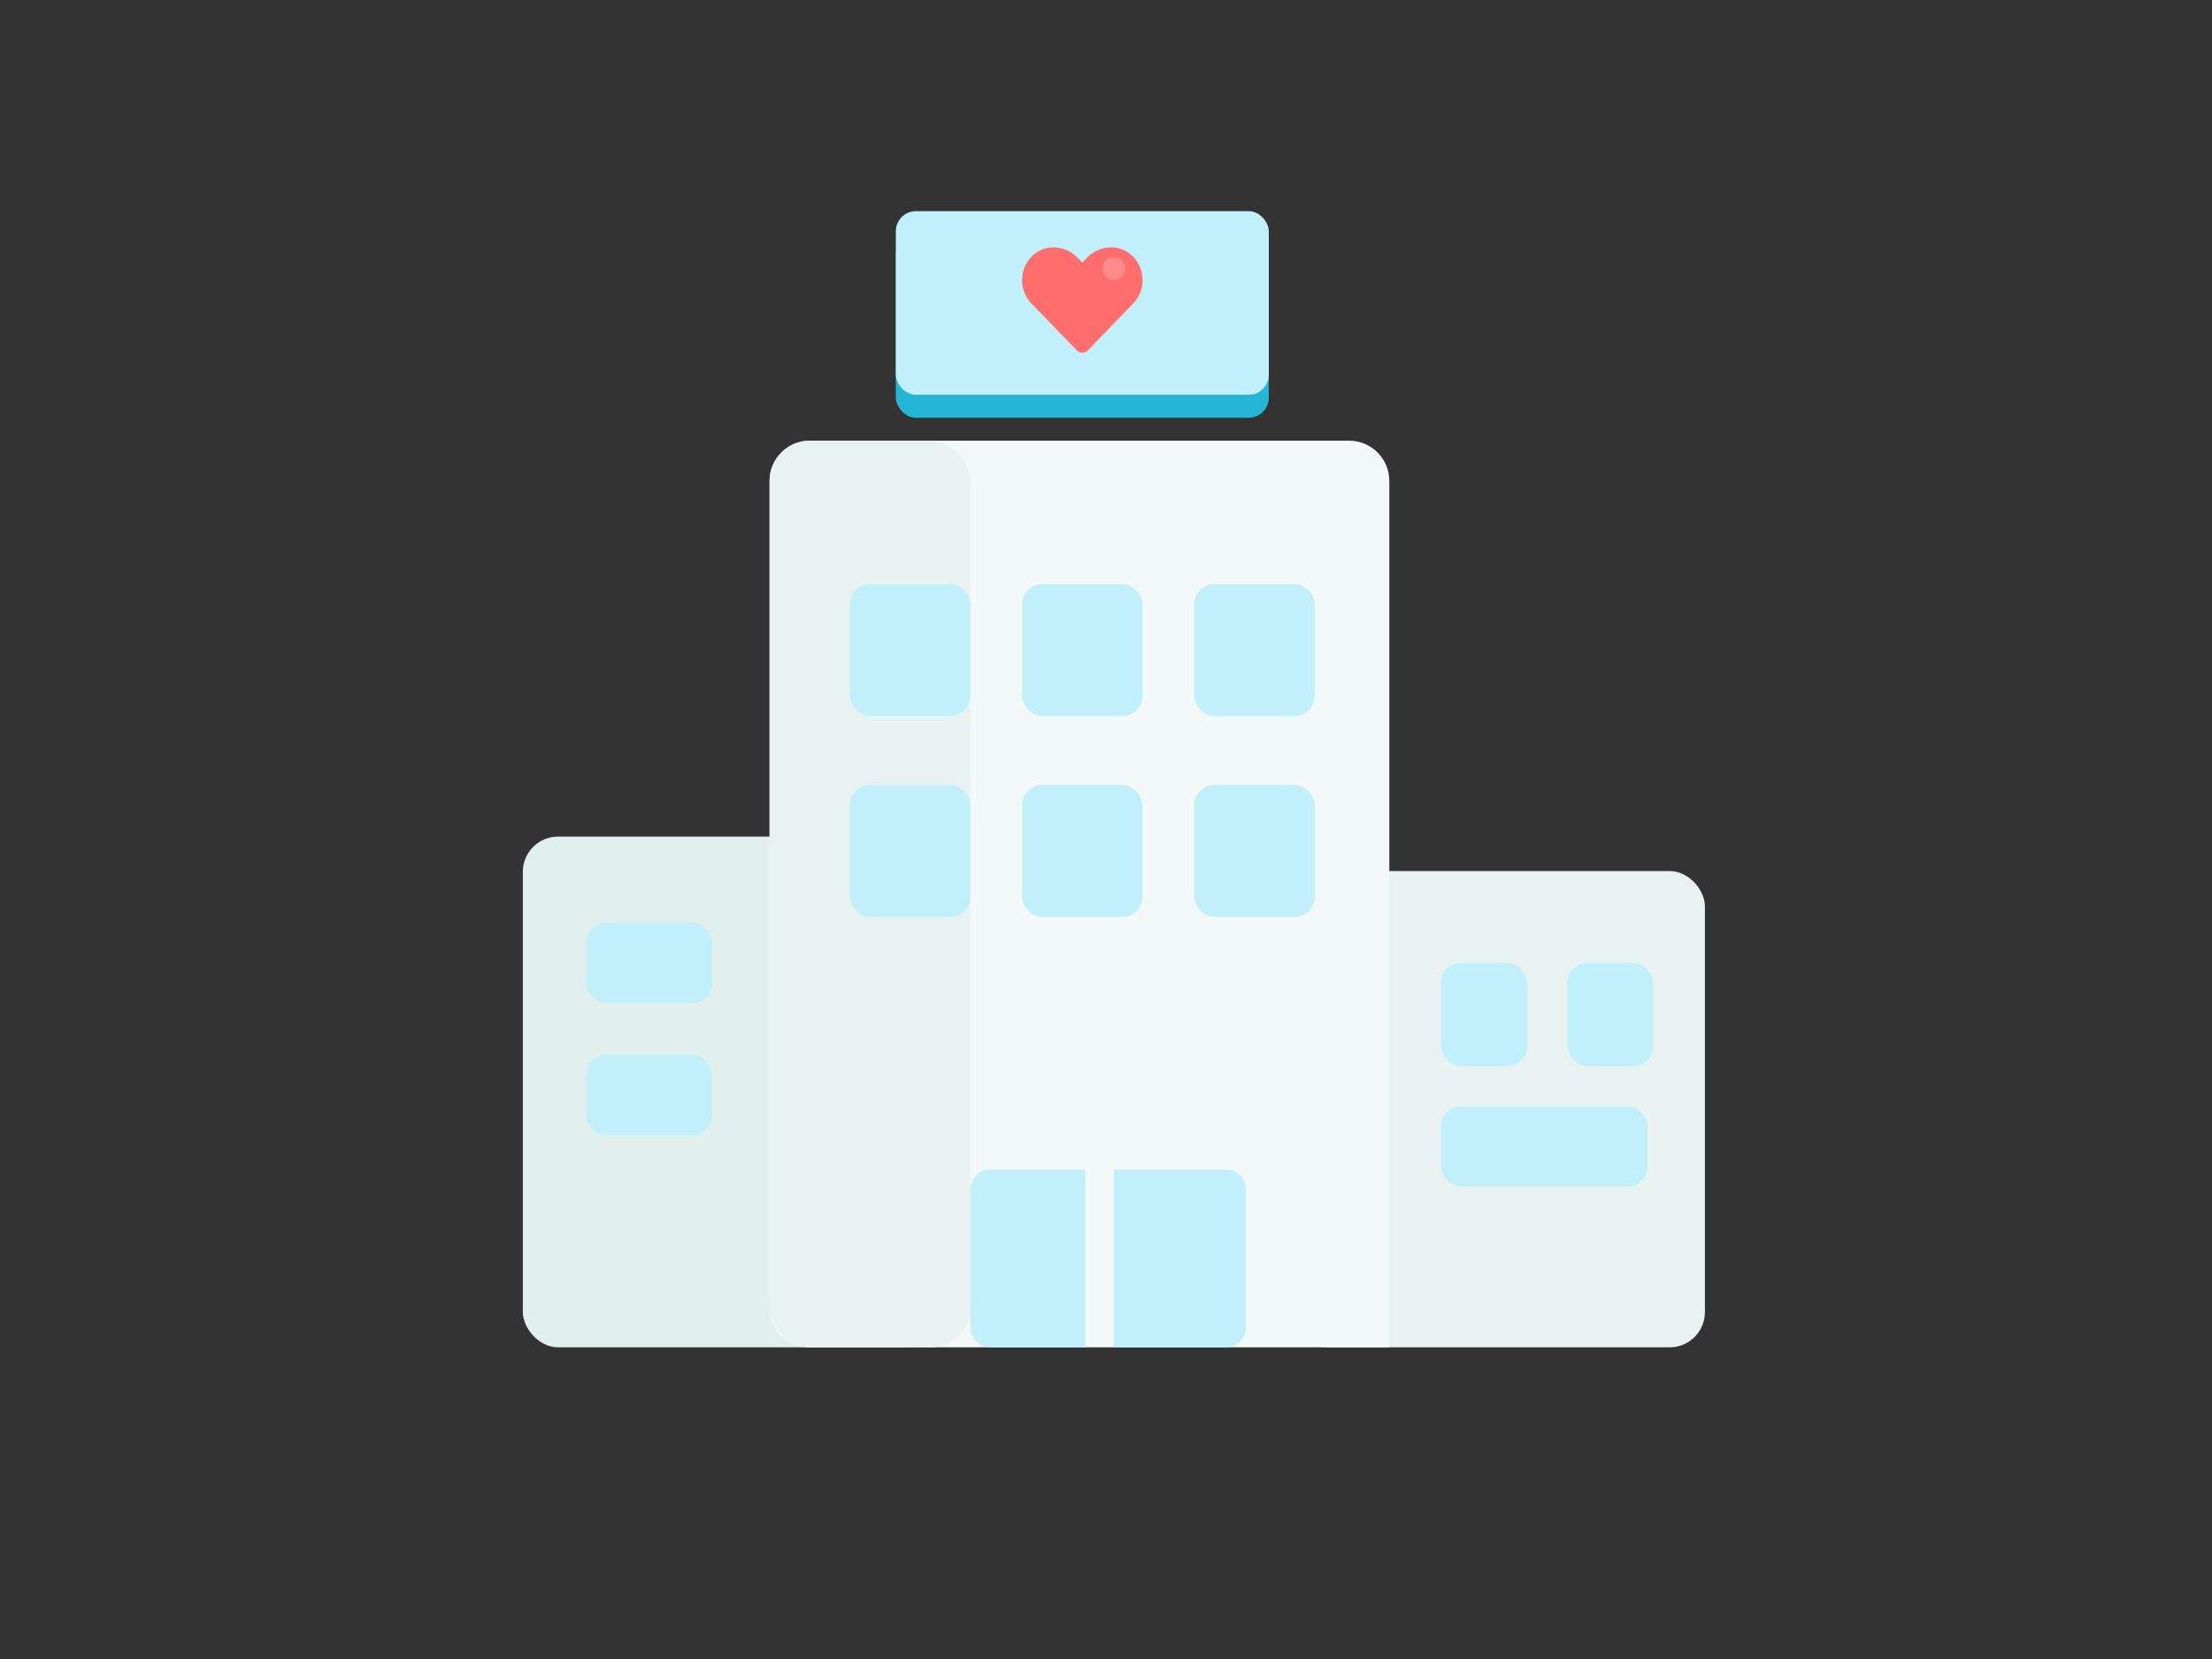 <svg width="440" height="330" viewBox="0 0 440 330" fill="none" xmlns="http://www.w3.org/2000/svg">
<rect x="0" y="0" width="440" height="330" fill="#333333" stroke="none"/>
<rect x="178.192" y="46.566" width="74.192" height="36.525" rx="4" fill="#25B6D5"/>
<rect x="104" y="166.414" width="83.323" height="101.586" rx="7" fill="#E1EFED"/>
<rect x="178.192" y="42" width="74.192" height="36.525" rx="4" fill="#C2F0FA"/>
<g clip-path="url(#clip0)">
<path d="M224.946 50.638C222.38 48.451 218.565 48.845 216.21 51.274L215.288 52.225L214.365 51.274C212.015 48.845 208.195 48.451 205.63 50.638C202.69 53.147 202.535 57.651 205.166 60.371L214.225 69.724C214.81 70.328 215.761 70.328 216.346 69.724L225.405 60.371C228.04 57.651 227.886 53.147 224.946 50.638Z" fill="#FF6D6D"/>
<ellipse cx="221.566" cy="53.414" rx="2.283" ry="2.283" fill="#FF8B8B"/>
</g>
<rect x="256.95" y="173.263" width="82.182" height="94.737" rx="7" fill="#E8F3F1"/>
<path d="M153.081 95.656C153.081 91.238 156.663 87.656 161.081 87.656H268.354C272.772 87.656 276.354 91.238 276.354 95.656V268H161.081C156.663 268 153.081 264.418 153.081 260V95.656Z" fill="#F3F9F8"/>
<rect x="153.081" y="87.656" width="39.95" height="180.343" rx="8" fill="#E8F3F1"/>
<rect x="169.061" y="116.192" width="23.97" height="26.253" rx="4" fill="#C2F0FA"/>
<rect x="203.303" y="116.192" width="23.97" height="26.253" rx="4" fill="#C2F0FA"/>
<rect x="237.545" y="116.192" width="23.97" height="26.253" rx="4" fill="#C2F0FA"/>
<rect x="169.061" y="156.141" width="23.97" height="26.253" rx="4" fill="#C2F0FA"/>
<rect x="203.303" y="156.141" width="23.97" height="26.253" rx="4" fill="#C2F0FA"/>
<rect x="237.545" y="156.141" width="23.97" height="26.253" rx="4" fill="#C2F0FA"/>
<rect x="286.626" y="191.525" width="17.121" height="20.546" rx="4" fill="#C2F0FA"/>
<rect x="286.626" y="220.061" width="41.091" height="15.98" rx="4" fill="#C2F0FA"/>
<path d="M193.03 236.616C193.03 234.407 194.821 232.616 197.03 232.616H215.859V268H197.03C194.821 268 193.03 266.209 193.03 264V236.616Z" fill="#C2F0FA"/>
<path d="M221.565 232.616H243.818C246.027 232.616 247.818 234.407 247.818 236.616V264C247.818 266.209 246.027 268 243.818 268H221.565V232.616Z" fill="#C2F0FA"/>
<rect x="116.556" y="183.535" width="25.111" height="15.98" rx="4" fill="#C2F0FA"/>
<rect x="116.556" y="209.788" width="25.111" height="15.98" rx="4" fill="#C2F0FA"/>
<rect x="311.737" y="191.525" width="17.121" height="20.546" rx="4" fill="#C2F0FA"/>
<defs>
<clipPath id="clip0">
<rect width="23.97" height="23.97" fill="white" transform="translate(203.303 47.707)"/>
</clipPath>
</defs>
</svg>
